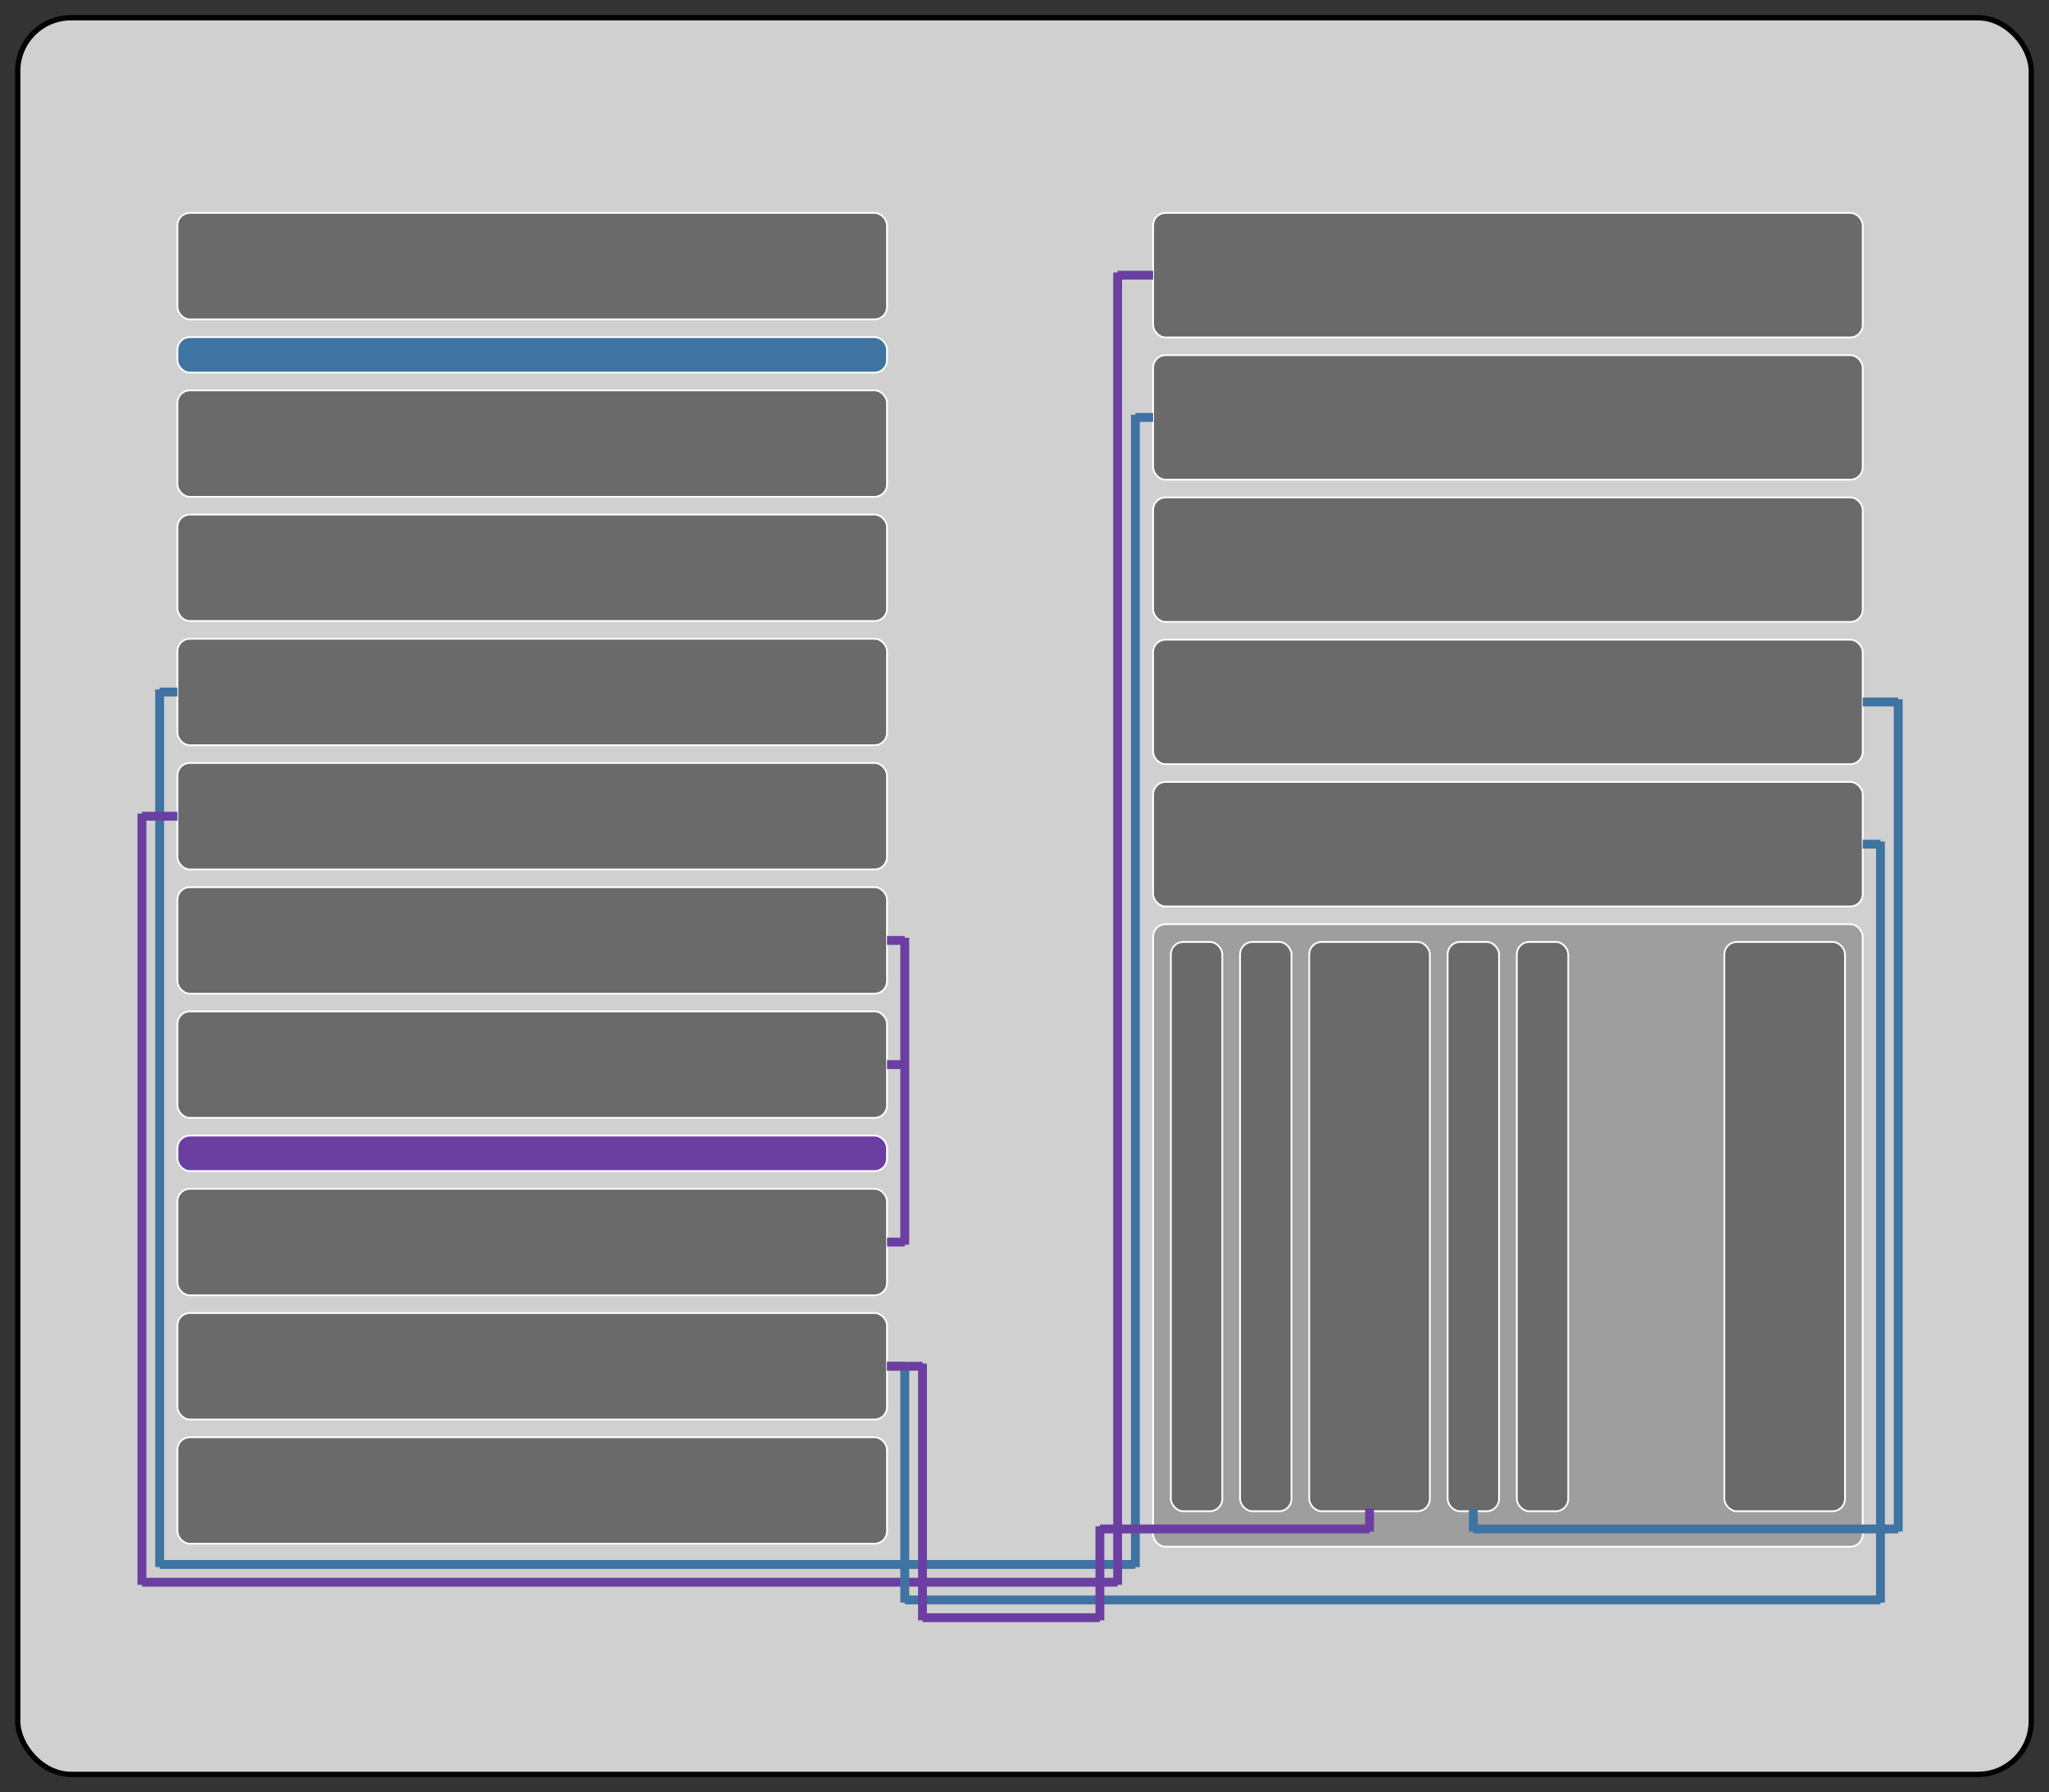 <svg xmlns="http://www.w3.org/2000/svg" width="100%" height="100%" viewBox="0 0 115.5 101.0">
	<rect x="0" y="0" width="115.5" height="101.0" fill="#333333" stroke="none"/>
	<rect style="fill:#d0d0d0;stroke:#000000;stroke-width:0.3" id="main" width="113.5" height="99.0" x="1" y="1" rx="3"/>
	<rect style="fill:#6a6a6a;stroke:#ffffff;stroke-width:0.1" id="block_1" width="40" height="6" x="10" y="12.0" rx="0.7"/>
	<rect style="fill:#3e73a2;stroke:#ffffff;stroke-width:0.1" id="comm_2" width="40" height="2" x="10" y="19.0" rx="0.7"/>
	<rect style="fill:#6a6a6a;stroke:#ffffff;stroke-width:0.1" id="block_3" width="40" height="6" x="10" y="22.0" rx="0.7"/>
	<rect style="fill:#6a6a6a;stroke:#ffffff;stroke-width:0.1" id="block_4" width="40" height="6" x="10" y="29.0" rx="0.7"/>
	<rect style="fill:#6a6a6a;stroke:#ffffff;stroke-width:0.1" id="block_5" width="40" height="6" x="10" y="36.0" rx="0.7"/>
	<rect style="fill:#6a6a6a;stroke:#ffffff;stroke-width:0.1" id="block_6" width="40" height="6" x="10" y="43.0" rx="0.7"/>
	<rect style="fill:#6a6a6a;stroke:#ffffff;stroke-width:0.1" id="block_7" width="40" height="6" x="10" y="50.0" rx="0.7"/>
	<rect style="fill:#6a6a6a;stroke:#ffffff;stroke-width:0.1" id="block_8" width="40" height="6" x="10" y="57.0" rx="0.7"/>
	<rect style="fill:#6b3fa1;stroke:#ffffff;stroke-width:0.1" id="comm_9" width="40" height="2" x="10" y="64.0" rx="0.7"/>
	<rect style="fill:#6a6a6a;stroke:#ffffff;stroke-width:0.1" id="block_9" width="40" height="6" x="10" y="67.0" rx="0.7"/>
	<rect style="fill:#6a6a6a;stroke:#ffffff;stroke-width:0.1" id="block_15" width="40" height="6" x="10" y="74.0" rx="0.7"/>
	<rect style="fill:#6a6a6a;stroke:#ffffff;stroke-width:0.1" id="block_16" width="40" height="6" x="10" y="81.0" rx="0.7"/>
	<rect style="fill:#6a6a6a;stroke:#ffffff;stroke-width:0.1" id="block_10" width="40" height="7.017" x="65" y="12.0" rx="0.7"/>
	<rect style="fill:#6a6a6a;stroke:#ffffff;stroke-width:0.1" id="block_11" width="40" height="7.017" x="65" y="20.017" rx="0.7"/>
	<rect style="fill:#6a6a6a;stroke:#ffffff;stroke-width:0.1" id="block_12" width="40" height="7.017" x="65" y="28.034" rx="0.7"/>
	<rect style="fill:#6a6a6a;stroke:#ffffff;stroke-width:0.1" id="block_13" width="40" height="7.017" x="65" y="36.051" rx="0.7"/>
	<rect style="fill:#6a6a6a;stroke:#ffffff;stroke-width:0.1" id="block_14" width="40" height="7.017" x="65" y="44.068" rx="0.7"/>
	<rect style="fill:#9e9e9e;stroke:#ffffff;stroke-width:0.1" id="blade_1" width="40" height="35.085" x="65" y="52.085" rx="0.7"/>
	<rect style="fill:#6a6a6a;stroke:#ffffff;stroke-width:0.1" id="server_1" width="2.9" height="32.085" x="66" y="53.085" rx="0.7"/>
	<rect style="fill:#6a6a6a;stroke:#ffffff;stroke-width:0.1" id="server_2" width="2.9" height="32.085" x="69.9" y="53.085" rx="0.7"/>
	<rect style="fill:#6a6a6a;stroke:#ffffff;stroke-width:0.1" id="server_3" width="6.8" height="32.085" x="73.8" y="53.085" rx="0.7"/>
	<rect style="fill:#6a6a6a;stroke:#ffffff;stroke-width:0.1" id="server_4" width="2.9" height="32.085" x="81.6" y="53.085" rx="0.7"/>
	<rect style="fill:#6a6a6a;stroke:#ffffff;stroke-width:0.1" id="server_5" width="2.9" height="32.085" x="85.5" y="53.085" rx="0.7"/>
	<rect style="fill:#6a6a6a;stroke:#ffffff;stroke-width:0.1" id="server_6" width="6.8" height="32.085" x="97.2" y="53.085" rx="0.7"/>
	<g id="link_1" style="fill:none;stroke:#3e73a2;stroke-width:0.5">
		<path d="M 10 39.0 H 9"/>
		<path d="M 65 23.525 H 64"/>
		<path d="M 9 38.85 V 88.319"/>
		<path d="M 64 23.375 V 88.319"/>
		<path d="M 9 88.169 H 64"/>
	</g>
	<g id="link_2" style="fill:none;stroke:#6b3fa1;stroke-width:0.5">
		<path d="M 10 46.0 H 8"/>
		<path d="M 65 15.508 H 63"/>
		<path d="M 8 45.85 V 89.319"/>
		<path d="M 63 15.358 V 89.319"/>
		<path d="M 8 89.169 H 63"/>
	</g>
	<g id="link_3" style="fill:none;stroke:#6b3fa1;stroke-width:0.5">
		<path d="M 50 53.0 H 51"/>
		<path d="M 50 60.0 H 51"/>
		<path d="M 50 70.0 H 51"/>
		<path d="M 51 52.85 V 70.15"/>
	</g>
	<g id="link_4" style="fill:none;stroke:#3e73a2;stroke-width:0.5">
		<path d="M 50 77.0 H 51"/>
		<path d="M 105 47.576 H 106"/>
		<path d="M 51 76.85 V 90.319"/>
		<path d="M 106 47.426 V 90.319"/>
		<path d="M 51 90.169 H 106"/>
	</g>
	<g id="link_5" style="fill:none;stroke:#6b3fa1;stroke-width:0.5">
		<path d="M 50 77.0 H 52"/>
		<path d="M 77.2 86.169 H 62.0"/>
		<path d="M 77.2 85.019 V 86.319"/>
		<path d="M 52 76.85 V 91.319"/>
		<path d="M 62.0 86.019 V 91.319"/>
		<path d="M 52 91.169 H 62.0"/>
	</g>
	<g id="link_6" style="fill:none;stroke:#3e73a2;stroke-width:0.5">
		<path d="M 105 39.559 H 107"/>
		<path d="M 83.05 86.169 H 107.0"/>
		<path d="M 83.05 85.019 V 86.319"/>
		<path d="M 107 39.409 V 86.319"/>
	</g>
</svg>
